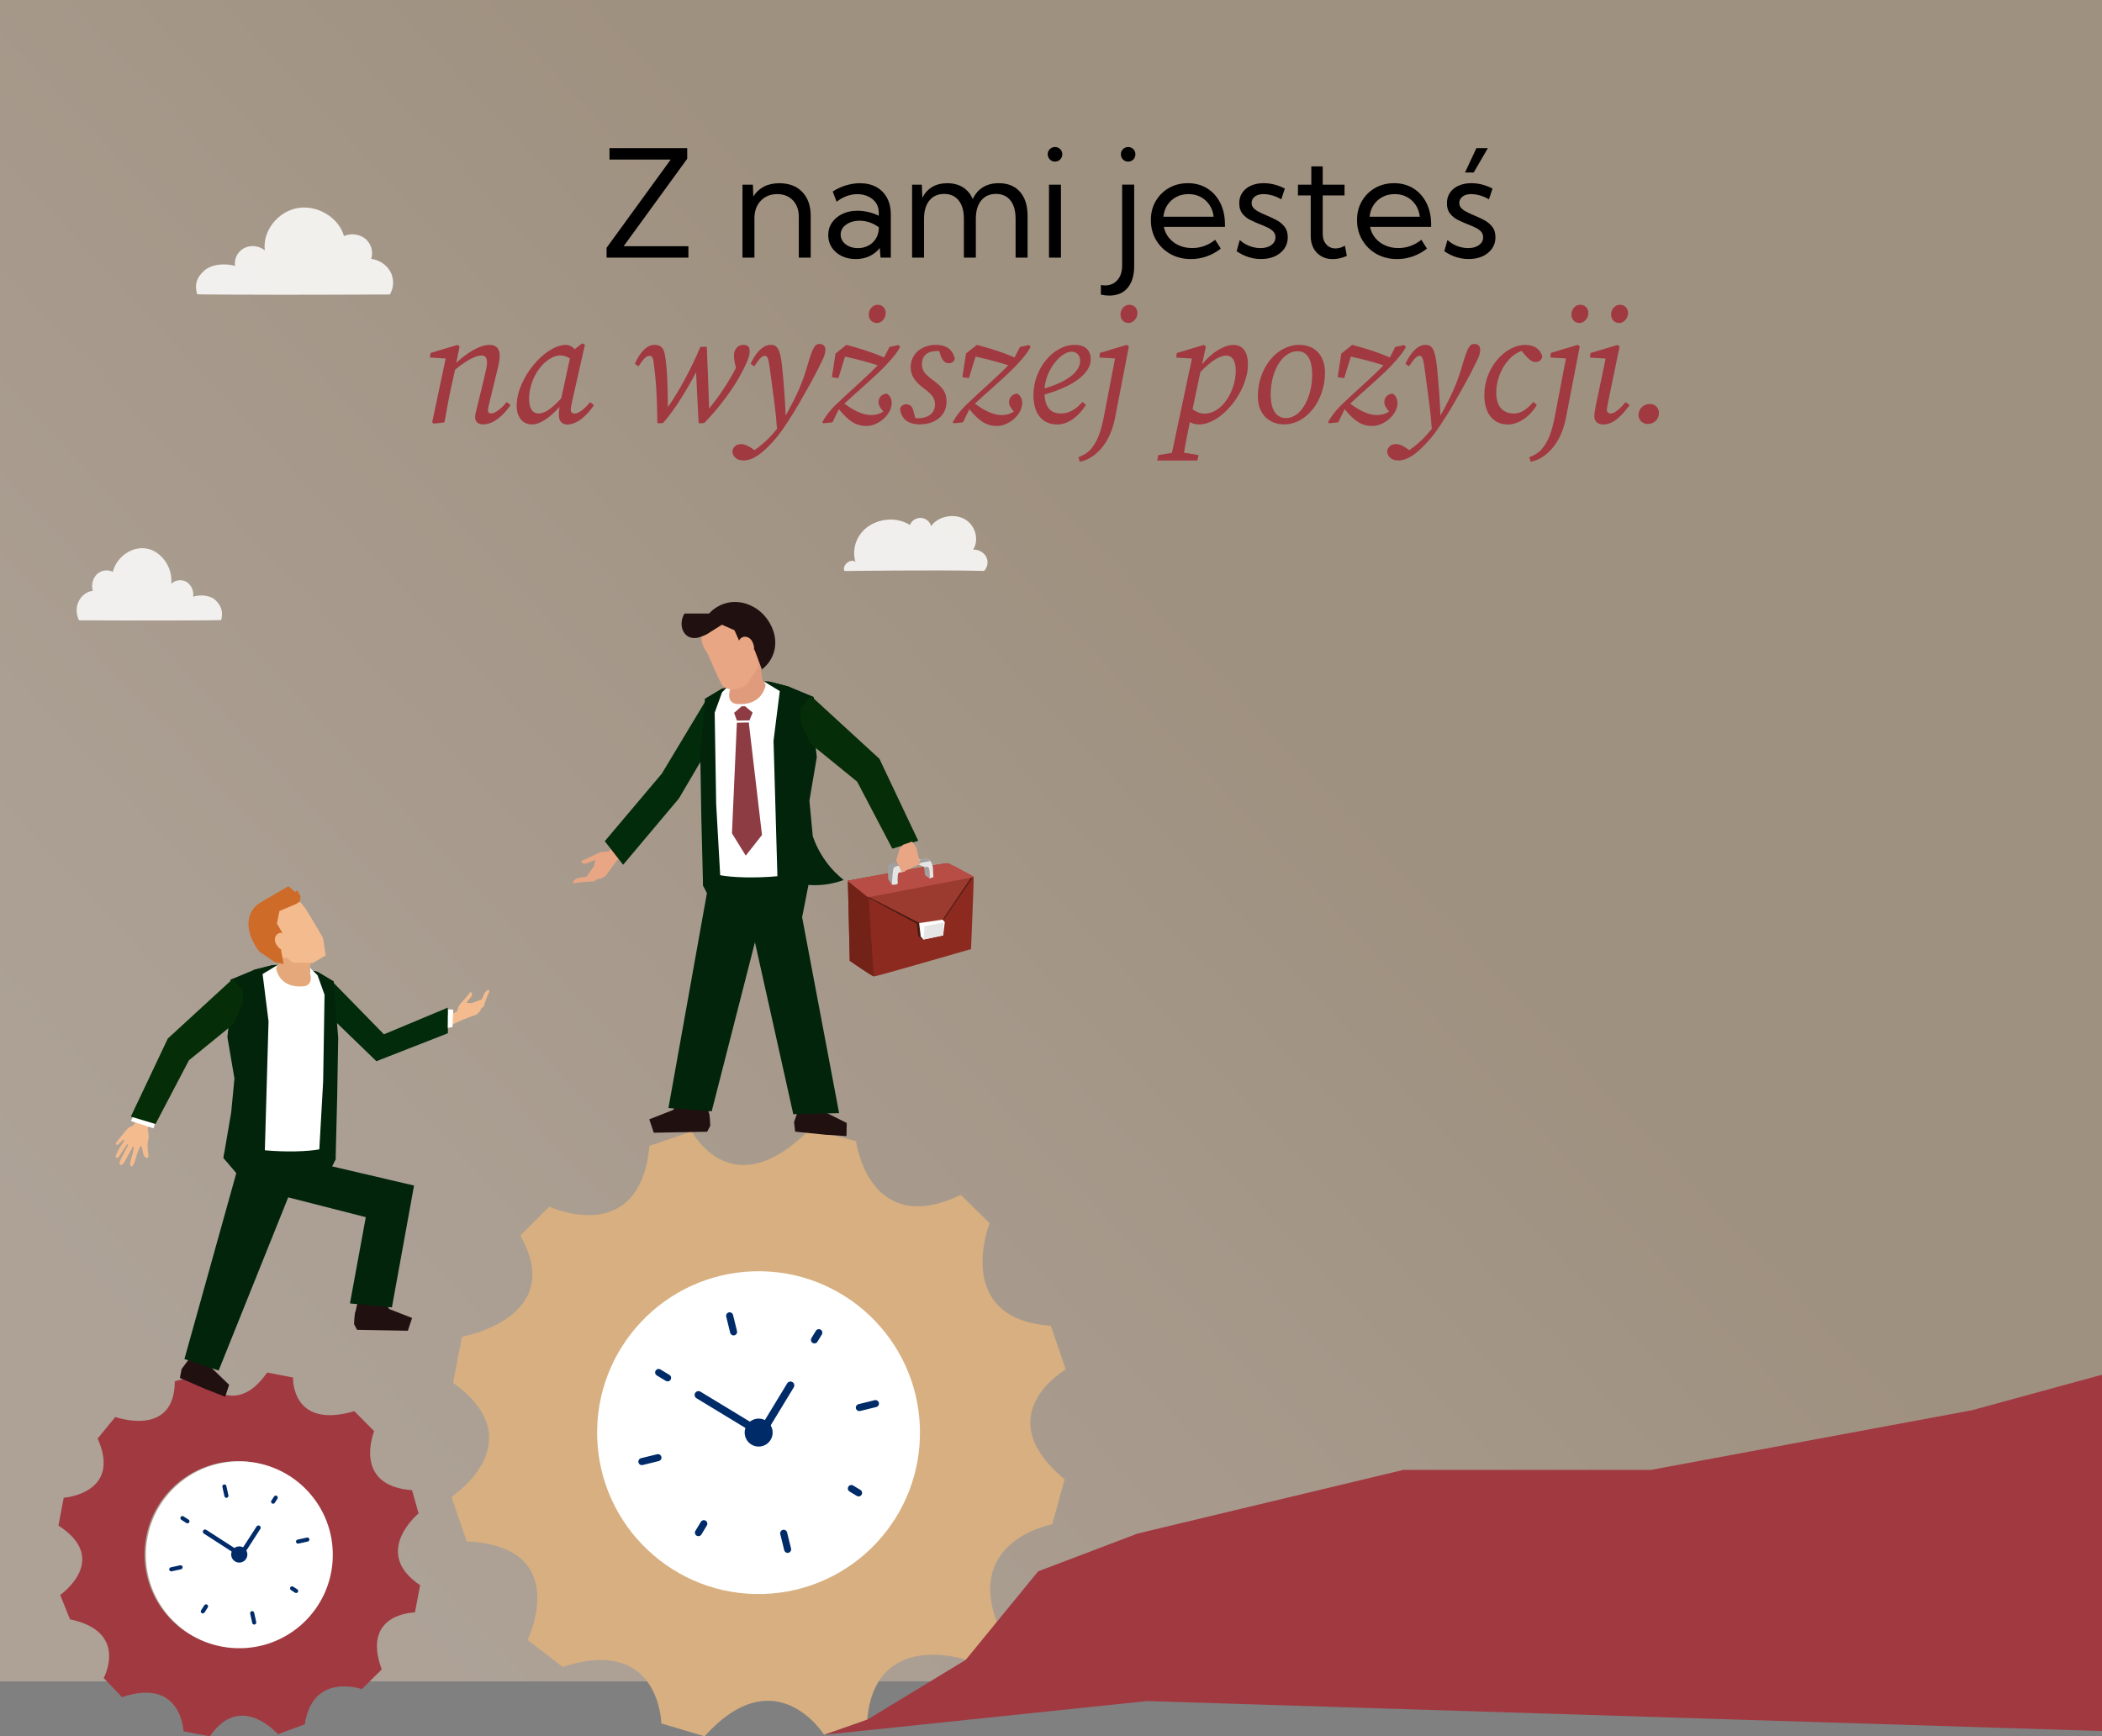 <?xml version="1.0" encoding="UTF-8"?><svg id="Layer_2" xmlns="http://www.w3.org/2000/svg" xmlns:xlink="http://www.w3.org/1999/xlink" viewBox="0 0 450 371.78"><rect x="0" y="0" width="450" height="371.78" fill="#808080" stroke="none"/><defs><style>.cls-1{opacity:.85;}.cls-2{fill:#722217;}.cls-2,.cls-3,.cls-4,.cls-5,.cls-6,.cls-7,.cls-8,.cls-9,.cls-10,.cls-11,.cls-12,.cls-13,.cls-14,.cls-15,.cls-16,.cls-17,.cls-18,.cls-19,.cls-20,.cls-21,.cls-22,.cls-23,.cls-24{stroke-width:0px;}.cls-3{fill:#ce6b28;}.cls-4{fill:#e5e5e5;}.cls-6{fill:#022b0c;}.cls-7{fill:#211010;}.cls-8{fill:#e09b7c;}.cls-9{fill:#052d07;}.cls-10{fill:#fff;}.cls-11{fill:#a0a0a0;}.cls-12{fill:#8c2a20;}.cls-13{fill:#01240b;}.cls-14{fill:#002b69;}.cls-15{fill:#9b3a2f;}.cls-16{fill:#e9a684;}.cls-17{fill:#b74d44;}.cls-18{fill:#a13941;}.cls-19{fill:#e5a87a;}.cls-20{fill:url(#linear-gradient);opacity:.36;}.cls-21{fill:#f4bc8e;}.cls-22{fill:#d7af80;}.cls-23{fill:#8d3c43;}.cls-24{fill:#471910;}</style><linearGradient id="linear-gradient" x1="55.25" y1="338.28" x2="262.79" y2="144.77" gradientUnits="userSpaceOnUse"><stop offset=".04" stop-color="#ffdfc0"/><stop offset=".28" stop-color="#f8d6b5"/><stop offset=".7" stop-color="#e6c198"/><stop offset="1" stop-color="#d7af80"/></linearGradient></defs><g id="Layer_1-2"><rect class="cls-20" width="450" height="360"/><g class="cls-1"><path class="cls-10" d="M47.35,132.78c.42-1.71.11-2.91-1.08-4.14-1.18-1.23-3.34-1.39-4.92-.88.19-1.23-.41-2.56-1.43-3.17-1.02-.6-2.39-.43-3.26.41.37-3.39-2.01-6.88-5.14-7.52-3.13-.64-6.54,1.66-7.36,4.96-1.09-.56-2.49-.35-3.39.5-.91.86-1.28,2.31-.9,3.55-1.29.17-2.47,1.07-3.05,2.31-.58,1.24-.54,2.8.1,4.01,8.93.08,29.35.05,30.43-.03"/></g><g class="cls-1"><path class="cls-10" d="M210.82,122.07c.68-.82.79-2,.27-2.92-.52-.91-1.63-1.51-2.75-1.48,1.34-2.16.47-5.24-1.85-6.53-2.32-1.29-5.71-.57-7.18,1.52-.17-.94-1.11-1.71-2.14-1.77-1.04-.06-2.07.61-2.36,1.52-.77-.5-1.67-.84-2.6-1.02-2.62-.5-5.51.34-7.32,2.15-1.81,1.81-2.49,4.51-1.72,6.86-.3-.51-1.16-.36-1.67-.01-.62.44-1.08,1.24-.7,1.87,0,0,19.87-.27,29.89-.02"/></g><g class="cls-1"><path class="cls-10" d="M42.2,62.99c-.57-2.06-.15-3.51,1.46-4.99,1.61-1.48,4.53-1.67,6.67-1.06-.26-1.49.55-3.09,1.94-3.82,1.39-.72,3.25-.52,4.42.5-.51-4.09,2.72-8.29,6.97-9.06,4.25-.77,8.87,2,9.98,5.98,1.48-.67,3.37-.42,4.6.61,1.23,1.03,1.73,2.79,1.22,4.28,1.75.21,3.35,1.29,4.14,2.79.79,1.5.74,3.37-.13,4.83-12.11.1-39.82.06-41.28-.04"/></g><path class="cls-22" d="M228.17,293.23l-3.21-9.37c-21.14-1.46-13.11-21.96-13.11-21.96l-6.15-6.06c-19.76,9.43-22.44-11.49-22.44-11.49l-9.8-2.65c-16.77,17.1-25.36.54-25.36.54l-9.07,3.11c-2.07,21.99-21.44,13-21.44,13l-6.2,6.2c10.04,17.68-12.49,21.66-12.49,21.66l-1.9,9.87c17.54,12.63-.35,24.43-.35,24.43l3.26,9.53c22.81,1.06,13.04,21.09,13.04,21.09l7.5,5.77c20.85-6.78,21.13,12.11,21.13,12.11l9.26,2.76c15.21-16.92,25.57-.35,25.57-.35l9.24-3.16c1.67-19.46,21.12-12.89,21.12-12.89l6.71-7.91c-6.79-17.73,11.79-21.1,11.79-21.1l2.65-9.62c-16.68-13.81.25-23.52.25-23.52ZM172.84,338.27c-17.72,6.07-36.91-3.1-42.85-20.47-5.95-17.37,3.6-36.37,21.31-42.44,17.72-6.07,36.91,3.1,42.85,20.47,5.95,17.37-3.6,36.37-21.32,42.44Z"/><circle class="cls-10" cx="162.41" cy="306.74" r="34.56" transform="translate(-8.94 4.9) rotate(-1.68)"/><path class="cls-14" d="M157.23,285.91h0c-.4.1-.81-.15-.91-.55l-.85-3.45c-.1-.4.15-.81.55-.91.4-.1.81.15.91.55l.85,3.45c.1.4-.15.81-.55.91Z"/><path class="cls-14" d="M168.8,332.47h0c-.4.1-.81-.15-.91-.55l-.85-3.45c-.1-.4.15-.81.55-.91.4-.1.81.15.91.55l.85,3.45c.1.4-.15.81-.55.91Z"/><path class="cls-14" d="M183.24,301.56h0c-.1-.4.15-.81.55-.91l3.45-.85c.4-.1.81.15.91.55.1.4-.15.81-.55.91l-3.45.85c-.4.1-.81-.15-.91-.55Z"/><path class="cls-14" d="M136.68,313.13h0c-.1-.4.15-.81.55-.91l3.45-.85c.4-.1.81.15.91.55.1.4-.15.81-.55.91l-3.45.85c-.4.1-.81-.15-.91-.55Z"/><path class="cls-14" d="M173.97,287.53h0c-.35-.21-.47-.67-.25-1.03l.94-1.55c.21-.35.67-.47,1.03-.25.35.21.47.67.25,1.03l-.94,1.55c-.21.35-.67.47-1.03.25Z"/><path class="cls-14" d="M149.13,328.8h0c-.35-.21-.47-.67-.25-1.03l1.16-1.92c.21-.35.67-.47,1.03-.25.35.21.47.67.25,1.03l-1.16,1.92c-.21.35-.67.47-1.03.25Z"/><path class="cls-14" d="M181.62,318.32h0c.21-.35.67-.47,1.03-.25l1.55.94c.35.21.47.67.25,1.03-.21.35-.67.47-1.03.25l-1.55-.94c-.35-.21-.47-.67-.25-1.03Z"/><path class="cls-14" d="M140.36,293.47h0c.21-.35.67-.47,1.03-.25l1.92,1.16c.35.21.47.67.25,1.03-.21.35-.67.47-1.03.25l-1.92-1.16c-.35-.21-.47-.67-.25-1.03Z"/><path class="cls-14" d="M162.48,306.54h0c-.24.39-.75.51-1.13.28l-12.25-7.44c-.39-.24-.51-.74-.28-1.13.24-.39.75-.51,1.13-.28l12.25,7.44c.39.24.51.74.28,1.13Z"/><path class="cls-14" d="M162.58,307.57h0c-.39-.24-.51-.75-.28-1.13l6.22-10.24c.24-.39.74-.51,1.13-.28.39.24.51.74.28,1.13l-6.22,10.24c-.24.39-.74.51-1.13.28Z"/><path class="cls-14" d="M165.32,306.02c.4,1.61-.59,3.23-2.19,3.62-1.61.4-3.23-.59-3.62-2.19-.4-1.61.59-3.23,2.19-3.62,1.61-.4,3.23.59,3.62,2.19Z"/><path class="cls-18" d="M88.83,345.26l1.11-5.85c-10.49-7.03-.33-15.36-.33-15.36l-1.4-4.99c-12.87-.91-8.11-12.63-8.11-12.63l-4.24-4.28c-13.59,3.99-13.13-7.21-13.13-7.21l-5.55-1.06c-7.5,10.85-14.77.47-14.77.47l-4.99,1.41c-.06,12.21-12.74,7.63-12.74,7.63l-3.78,4.62c5.26,11.78-7.26,12.68-7.26,12.68l-1.13,5.95c11.25,7.27.38,14.86.38,14.86l2.09,5.22c12.65,2.61,7.22,12.56,7.22,12.56l3.92,4.11c12.74-4.35,13.17,7.31,13.17,7.31l5.65,1.07c6.56-9.68,14.56-.44,14.56-.44l5.74-2.13c1.73-11.27,12.22-7.53,12.22-7.53l4.26-4.22c-4.47-12.14,7.11-12.2,7.11-12.2ZM47.18,352.44c-10.84-2.06-17.95-12.52-15.89-23.35,2.06-10.84,12.52-17.95,23.35-15.89,10.84,2.06,17.95,12.52,15.89,23.35-2.06,10.84-12.52,17.95-23.35,15.89Z"/><path class="cls-10" d="M71.24,333.46c-.31,11.05-9.51,19.75-20.56,19.44-11.05-.31-19.75-9.51-19.44-20.56.31-11.05,9.51-19.75,20.56-19.44,11.05.31,19.75,9.51,19.44,20.56Z"/><path class="cls-14" d="M48.57,320.7h0c-.23.05-.46-.1-.52-.33l-.44-2.01c-.05-.23.1-.46.33-.52.23-.05.46.1.52.33l.44,2.01c.05.23-.1.46-.33.52Z"/><path class="cls-14" d="M54.51,347.83h0c-.23.05-.46-.1-.51-.33l-.44-2.01c-.05-.23.1-.46.33-.52.23-.05.46.1.52.33l.44,2.01c.05.23-.1.46-.33.52Z"/><path class="cls-14" d="M63.37,330.17h0c-.05-.23.1-.46.33-.52l2.01-.44c.23-.05.46.1.52.33.05.23-.1.46-.33.52l-2.01.44c-.23.05-.46-.1-.52-.33Z"/><path class="cls-14" d="M36.23,336.11h0c-.05-.23.1-.46.33-.52l2.01-.44c.23-.05.46.1.52.33.05.23-.1.46-.33.52l-2.01.44c-.23.05-.46-.1-.52-.33Z"/><path class="cls-14" d="M58.23,321.9h0c-.2-.13-.26-.4-.13-.6l.57-.88c.13-.2.4-.26.6-.13.2.13.26.4.13.6l-.57.88c-.13.2-.4.26-.6.13Z"/><path class="cls-14" d="M43.18,345.39h0c-.2-.13-.26-.4-.13-.6l.7-1.09c.13-.2.4-.26.6-.13.2.13.26.4.13.6l-.7,1.09c-.13.2-.4.26-.6.13Z"/><path class="cls-14" d="M62.16,339.85h0c.13-.2.4-.26.6-.13l.88.57c.2.13.26.4.13.6-.13.2-.4.26-.6.13l-.88-.57c-.2-.13-.26-.4-.13-.6Z"/><path class="cls-14" d="M38.68,324.8h0c.13-.2.4-.26.6-.13l1.09.7c.2.13.26.4.13.6-.13.2-.4.26-.6.13l-1.09-.7c-.2-.13-.26-.4-.13-.6Z"/><path class="cls-14" d="M51.27,332.72h0c-.14.22-.44.29-.66.14l-6.97-4.5c-.22-.14-.29-.44-.14-.66.14-.22.44-.29.66-.14l6.97,4.5c.22.14.29.44.14.66Z"/><path class="cls-14" d="M51.31,333.32h0c-.22-.14-.29-.44-.14-.66l3.76-5.82c.14-.22.44-.29.66-.14.22.14.29.44.14.66l-3.76,5.82c-.14.22-.44.29-.66.14Z"/><path class="cls-14" d="M52.92,332.47c.2.94-.39,1.86-1.33,2.06-.94.2-1.86-.39-2.06-1.33-.2-.94.39-1.86,1.33-2.06.94-.2,1.86.39,2.06,1.33Z"/><path class="cls-21" d="M100.34,214.05c-.15.19-.48.65-.48.65l1.11.09,2.18-.8s.51-1.42.91-1.76c.4-.34.8-.2.8-.2,0,0-.87,1.93-1.24,3.3-.06.23-.36.39-.68.67-.01.24-.07.6-.48.75-.16.44-.51.51-1.1.72-.41.15-1.97.73-2.56.98-.61.26-1.39.69-2.5,1.18l-.82-2.06c.91-.28,2.17-.92,2.28-.97.22-.11.25-1.01.69-1.53.44-.52,2.11-2.37,2.19-2.64.2.01.51.13.38.68-.06.25-.41.64-.66.94Z"/><path class="cls-21" d="M32.54,239.38s-.93,2.02-.91,2.38c.03.5.17.93.21,1.42.02.25-.05.51-.09.76-.04.26-.08.51-.12.77-.01.09-.03.17-.04.26,0,0,0,1.21.1,1.72s.24,1.28-.29,1.23c-.53-.05-.8-.93-.86-1.55s-.36-1.17-.51-.91c-.4.71-.65,1.57-.9,2.34-.39,1.19-.77,2.47-1.21,1.72-.08-.14-.06-.32-.04-.48.19-1.13.66-2.23.78-3.37.02-.19-.11-.32-.25-.1-.14.22-1.08,1.95-1.37,2.5-.18.33-.35.67-.56.97-.09.14-.2.29-.36.36-.16.07-.41.02-.49-.15-.04-.08-.03-.18-.02-.27.05-.33.2-.64.34-.94.2-.41.42-.8.63-1.2.45-.85.83-1.58.83-1.76,0-.18-.04-.26-.33.11-.28.36-1.45,2.23-1.63,2.46-.18.24-.39.33-.54.22-.16-.12-.46-.24,1.09-2.7.28-.45.58-.85.61-.99.02-.14-.13-.25-.4,0-.27.25-.97,1.04-1.19.97-.21-.07-.47-.19.34-1.13.8-.95,1.58-2.01,1.96-2.36.37-.35,1.05-.57,1.35-.87.3-.3,1.37-2.72,1.37-2.72l2.5,1.31Z"/><g id="BM1"><path class="cls-7" d="M41.43,290c-.44.19-2.55,3.12-2.55,3.12l-.37,1.92,5.6,2.42,4.09,1.6.86-2.54-4.7-4.55-2.94-1.99Z"/><path class="cls-7" d="M80.8,276.58c.3.37,0,0,0,0l2.55,3.71,4.87,1.91-.91,2.73-10.87-.2-.64-1.21s.09-2.57.3-2.65l1.07-4.87,3.63.57Z"/><path class="cls-13" d="M68.01,208.1l-6.74-1.54-2.92.08-3.88.99-3.58,2.53-.44,7.26-.23,2.82.74,10.69-.68,7.24-2.45,9.73,2.77,3.24c-3.71,13.28-7.41,26.56-11.12,39.85l7.33,2.46c4.96-12.36,9.92-24.72,14.89-37.08,5.54,1.41,11.07,2.82,16.61,4.24-1.13,6.16-2.26,12.31-3.39,18.47,2.99.28,5.99.56,8.98.85,1.58-8.7,3.16-17.4,4.74-26.09-5.86-1.37-11.71-2.74-17.57-4.11l.78-1.51-.53-13.6.03-17.68.09-6.78-3.42-2.04Z"/><path class="cls-6" d="M62.33,208.08c2.89.65,5.79,1.29,8.68,1.94,3.73,3.81,7.46,7.62,11.18,11.44,4.55-1.9,9.1-3.8,13.66-5.71l.04,5.48c-5.1,2-10.2,3.99-15.31,5.99-4.43-4.29-8.86-8.57-13.29-12.86l-4.97-6.28Z"/><polygon class="cls-10" points="97.03 216.18 95.96 216.12 95.86 220.08 96.87 219.91 97.03 216.18"/><polygon class="cls-13" points="68.01 208.1 61.27 206.56 58.35 206.64 54.47 207.63 49.31 209.78 49.32 216.22 48.68 222.05 50.19 230.91 49.5 238.15 47.83 247.9 50.59 251.14 54.31 253.06 56.71 246.29 67.32 246.1 68.3 249.92 71.07 249.71 71.85 248.2 72.19 234.63 72.4 222.18 71.43 210.14 68.01 208.1"/><polygon class="cls-19" points="58.25 208.32 64.33 218.79 67.36 210.58 66.66 208.49 66.32 208.2 66.79 202.57 60.34 201.9 59.79 206.22 58.25 208.32"/><path class="cls-10" d="M64.86,211.19c-5.24.41-5.75-3.89-5.75-3.89l.46-.77-3.35,2.03,1.27,10.12-.79,27.61c4.56.42,9.15.27,11.66-.2l.82-14.5.2-12.32.1-6.29-1.5-4.17-1.58-1.56-.08.95s1.04,2.8-1.47,3Z"/><path class="cls-21" d="M61.51,192.13s-4.06,2.07-5.19,2.86c-3.43,2.4-2.86,4.44-.15,8.23,1.66,2.32,5.19,1.8,5.19,1.8l1.34,1.12c.94-.15,4.25.07,4.25.07l2.78-1.65-.59-3.76s-2.82-4.85-2.98-5.03c0,0-1.11-2.03-2.31-2.99-.96-.77-2.33-.64-2.33-.64Z"/><path class="cls-3" d="M61.76,189.75l-2.49,1.44s-3.09,1.75-3.83,2.27c-3.33,2.32-2.67,6.73.09,10.3l3.31,2.24,1.88.41-.57-3.07c.46-.45,1.55-1.53,1.55-1.53l-2.41-4.04.54-2.72,3.49-1.46.85-.54.19-1.14-.78-1.31-.39.41-1.42-1.25Z"/><path class="cls-21" d="M61.69,201.53c.31,1.1.43,1.71-.56,1.82-.53.06-1.19.16-1.99-1.15-.6-.98-.26-2.15.7-2.43.96-.28,1.54.66,1.85,1.76Z"/></g><polygon class="cls-10" points="28.58 238.87 28.03 240.03 32.86 241.58 33.26 240.38 28.58 238.87"/><polygon class="cls-9" points="49.87 209.56 35.92 222.37 28.01 239.08 33.29 240.67 40.45 227.02 50.01 219.24 52.01 214.85 51.97 212.01 49.87 209.56"/><path class="cls-16" d="M126.52,184.47c.27-.12.92-.35.92-.35l-.25,1.33-1.65,2.3s-1.84.14-2.36.49c-.52.36-.49.88-.49.88,0,0,2.56-.39,4.28-.39.29,0,.57-.29,1.01-.59.29.06.72.11,1.04-.32.57-.04.76-.43,1.2-1.06.31-.44,1.5-2.08,1.98-2.69.5-.63,1.27-1.41,2.19-2.55l-2.16-1.63c-.63.98-1.78,2.25-1.88,2.36-.19.22-1.27-.03-2.02.31-.75.34-3.47,1.7-3.81,1.71-.05.24,0,.64.67.66.32,0,.88-.27,1.32-.47Z"/><g id="BM1-2"><path class="cls-7" d="M171.56,236.32c-.38.33-1.57,3.94-1.57,3.94l.24,2.04,6.38.65,4.61.31.05-2.82-6.15-3.07-3.58-1.06Z"/><path class="cls-7" d="M146.8,233.75c-.31.39,0,0,0,0l-2.68,3.9-5.12,2.01.96,2.87,11.43-.21.67-1.27s-.09-2.7-.31-2.79l-1.13-5.12-3.82.6Z"/><path class="cls-13" d="M154.55,147.48l7.08-1.62,3.07.08,4.08,1.04,3.76,2.66.46,7.63.24,2.97-.78,11.24.72,7.61c-.04,3.47-.07,6.94-.11,10.41-.45,2.3-.9,4.6-1.35,6.9,2.64,13.98,5.28,27.96,7.92,41.94-3.27.08-6.54.15-9.81.23-2.74-12.28-5.47-24.55-8.21-36.83-3.09,12.07-6.18,24.14-9.26,36.21-3.09-.23-6.18-.47-9.26-.7,2.75-15.34,5.5-30.68,8.24-46.02l-.82-1.59.56-14.29-.03-18.59-.1-7.13,3.6-2.15Z"/><path class="cls-6" d="M160.52,147.46c-3.04.68-6.08,1.36-9.13,2.04-3.24,5.38-6.47,10.77-9.71,16.15-4.07,4.82-8.14,9.64-12.21,14.46,1.31,1.68,2.62,3.37,3.93,5.05,3.98-4.73,7.95-9.45,11.93-14.18,3.32-5.64,6.64-11.28,9.96-16.92,1.74-2.2,3.48-4.4,5.22-6.6Z"/><path class="cls-13" d="M154.55,147.48l7.08-1.62,3.07.08,4.08,1.04,5.43,2.25-.02,6.77.67,6.13-1.58,9.31.72,7.61c.49,1.43,1.35,3.4,2.85,5.45,1.3,1.78,2.68,3.05,3.77,3.92-1.46.54-4.15,1.32-7.55,1.06-3.01-.24-5.31-1.2-6.65-1.88l-11.15-.2-1.03,4.01c-1.24-.6-2.48-1.2-3.73-1.8l-.36-14.27-.22-13.09,1.02-12.65,3.6-2.15Z"/><polygon class="cls-8" points="164.8 147.71 158.41 158.72 155.23 150.09 155.95 147.89 156.31 147.58 155.82 141.67 162.6 140.96 163.18 145.51 164.8 147.71"/><path class="cls-10" d="M157.85,150.73c5.5.43,6.05-4.09,6.05-4.09l-.48-.81,3.52,2.14-1.34,10.63.83,29.01c-4.79.44-9.62.28-12.25-.21l-.86-15.24-.21-12.95-.11-6.61,1.58-4.38,1.66-1.63.08,1s-1.09,2.94,1.54,3.15Z"/><path class="cls-16" d="M151.02,133.46s4.23-2.24,5.59-2.73c4.13-1.51,5.55.23,7.17,4.84,1,2.83-1.59,5.54-1.59,5.54l.16,1.83c-.7.71-2.5,3.69-2.5,3.69-2.79,1.48-4.18.87-4.6.63-.76-.43-1.02-1.1-2.62-4.72-.56-1.27-1.02-2.29-1.29-2.89-.28-.35-1.36-1.79-1.18-3.8.1-1.13.57-1.96.86-2.4Z"/><path class="cls-7" d="M146.55,131.36h5.24c.49-.53,1.85-1.85,4.05-2.32,2.47-.52,4.41.38,5.12.73,3.07,1.48,4.22,4.33,4.49,5.05.22.56,1.01,2.74.09,5.24-.66,1.81-1.88,2.85-2.43,3.27-.54-1.43-1.08-2.85-1.61-4.28-.66.12-2.25.41-2.25.41l-2.02-4.52-2.67-1.18-3.37,2.12-.98.4c-.15.07-1.75.75-3.01-.07-1.31-.85-1.78-3-.65-4.87Z"/><path class="cls-16" d="M159,139.29c.76.93,1.21,1.4,1.91.62.37-.42.86-.93.21-2.4-.48-1.11-1.7-1.53-2.51-.87-.82.66-.37,1.72.39,2.65Z"/></g><polygon class="cls-9" points="173.61 149.01 188.27 162.47 196.58 180.03 191.03 181.71 183.5 167.36 173.46 159.19 171.36 154.57 171.4 151.59 173.61 149.01"/><path class="cls-12" d="M207.89,203.21s-20.34,5.89-20.77,5.86c-.43-.03-5.2-3.35-5.2-3.35l-.4-16.97s21.13-4.01,21.49-3.75c.36.26,5.43,2.62,5.44,2.74.06.5-.57,15.48-.57,15.48Z"/><path class="cls-2" d="M181.92,205.72l-.4-16.97s.3-.06.82-.15c1.35.95,3.67,2.63,3.62,2.7-.07.08.93,15.4,1.08,17.75-.75-.29-5.12-3.33-5.12-3.33Z"/><path class="cls-24" d="M200.06,199.82l-14.29-7.72-4.3-3.51c.73-.14,21.01-3.51,21.37-3.26.33.23,4.63,1.83,5.39,2.48l-8.16,12.01Z"/><polygon class="cls-24" points="201.26 196.75 201.71 197.3 201.37 200.12 197.18 201 196.58 200.41 196.23 197.49 201.26 196.75"/><path class="cls-15" d="M200.18,199.33l-14.83-7.59-3.86-3.15c.73-.14,21.11-4,21.47-3.75.33.23,4.35,2.14,5.12,2.79l-7.89,11.69Z"/><path class="cls-17" d="M208.46,187.8c-1.56.31-22.62,4.33-22.62,4.33l-3.88-3.12-.49-.42s21.13-4.01,21.49-3.75c.11.08.68.31,1.41.61l4.1,2.28s0,.04,0,.07Z"/><polygon class="cls-10" points="201.81 196.9 202.26 197.46 201.92 200.27 197.72 201.16 197.12 200.56 196.77 197.64 201.81 196.9"/><path class="cls-4" d="M197.91,198.33s2.95-.63,4.12-.78l-.11,2.73-4.2.89h-.01s.2-2.84.2-2.84Z"/><path class="cls-11" d="M198.02,185.74l.38-.17s.28.11.44.31.16,2.22.16,2.22l-.98-.73-.19-1.76.19.13Z"/><path class="cls-4" d="M198.4,183.91c1.04.1,1.3,1.67,1.3,1.67l.13,2.21-.82.31s0-2.02-.16-2.22-.44-.31-.44-.31l-.38.17-.19-.13-3.29-1.37s3.39-.37,3.85-.32Z"/><path class="cls-11" d="M196.22,184.94l-.12-.05,1-.9c.61-.05,1.13-.09,1.29-.07.33.03.58.21.77.44-.56.08-2.31.45-2.94.58Z"/><path class="cls-11" d="M193.52,185.24l.17,1.36s-.95.16-1.25.23c-.29.07-.36,1.58-.26,2.16.09.58-1.26.4-1.26.4l-.76-1.15s-.21-2.54.05-2.97c.25-.43,2.3-.72,2.3-.72l.69.37.33.32Z"/><path class="cls-4" d="M191.34,185.82c.21-.4,1.4-.5,2.19-.51l.16,1.29s-.95.16-1.25.23c-.29.07-.36,1.58-.26,2.16.09.53-1.05.43-1.24.4.03-.67.14-3.07.4-3.58Z"/><polygon class="cls-16" points="193.33 180.87 192.63 181.62 191.86 184.22 193.05 186.8 196.96 184.99 196.21 181.55 195.28 180.19 193.33 180.87"/><polygon class="cls-23" points="159.51 151.22 161.13 152.57 160.44 154.24 157.77 154.29 157.16 152.63 158.77 151.23 159.51 151.22"/><polygon class="cls-23" points="160.3 154.69 157.75 154.74 156.7 178.42 159.65 183.2 163.13 178.78 160.3 154.69"/><path class="cls-18" d="M450,294.35v76.29c-68.15-2.13-136.3-4.27-204.45-6.42-23.01,2.41-46.02,4.81-69.03,7.21,3.07-1.09,6.15-2.18,9.22-3.27,7.01-4.26,14.02-8.51,21.02-12.77,5.17-6.32,10.33-12.63,15.49-18.95,7.1-2.69,14.19-5.39,21.29-8.09l56.85-13.62h53.03l68.7-12.77,27.88-7.61Z"/><path class="cls-5" d="M147.38,55.16h-17.52v-2.11l13.73-18.89h-13.11v-2.44h16.64v2.27l-13.61,18.73h13.86v2.44Z"/><path class="cls-5" d="M173.57,55.16h-2.56v-8.72c0-1.48-.42-2.66-1.27-3.55-.84-.89-1.96-1.33-3.36-1.33s-2.62.48-3.52,1.43c-.9.95-1.35,2.21-1.35,3.76v8.41h-2.56v-15.62h2.23l.09,2.53c.57-.92,1.33-1.62,2.27-2.11.94-.49,2.04-.73,3.31-.73,2.07,0,3.71.62,4.91,1.88s1.8,2.96,1.8,5.14v8.92Z"/><path class="cls-5" d="M190.71,55.16h-2.2l-.17-2.06c-.57.74-1.3,1.32-2.19,1.74-.89.42-1.88.63-2.97.63s-2.13-.22-3.02-.66c-.89-.44-1.58-1.05-2.09-1.82-.51-.77-.76-1.65-.76-2.62,0-1.03.27-1.94.82-2.73.55-.79,1.29-1.4,2.23-1.85.94-.45,2.01-.67,3.21-.67.78,0,1.58.1,2.39.29.81.19,1.54.46,2.17.79v-.66c0-.83-.21-1.54-.62-2.13-.42-.59-.97-1.04-1.67-1.36-.7-.32-1.47-.48-2.31-.48-.73,0-1.47.13-2.23.4-.76.27-1.49.67-2.19,1.23l-.84-2.2c.91-.58,1.86-1.02,2.86-1.32s1.99-.45,2.97-.45c1.35,0,2.52.27,3.51.82s1.75,1.32,2.29,2.33c.54,1,.81,2.2.81,3.57v9.22ZM183.63,53.13c.8,0,1.54-.17,2.2-.5.67-.33,1.21-.82,1.62-1.45.42-.63.65-1.38.69-2.24v-.27c-.57-.45-1.22-.79-1.93-1.04-.71-.25-1.44-.37-2.18-.37-1.16,0-2.12.28-2.9.84-.78.56-1.16,1.28-1.16,2.14,0,.54.16,1.03.48,1.47.32.44.75.78,1.3,1.03.55.25,1.18.38,1.88.38Z"/><path class="cls-5" d="M219.98,55.16h-2.56v-8.33c0-1.68-.37-2.98-1.1-3.91-.73-.93-1.77-1.4-3.1-1.4s-2.4.47-3.16,1.41c-.77.94-1.15,2.24-1.15,3.9v8.33h-2.56v-8.33c0-1.68-.37-2.98-1.11-3.91-.74-.93-1.78-1.4-3.11-1.4s-2.4.47-3.16,1.41c-.77.94-1.15,2.24-1.15,3.9v8.33h-2.56v-15.62h2.09l.11,2.8c.52-1.02,1.23-1.79,2.13-2.32.9-.53,1.97-.79,3.2-.79,1.31,0,2.43.29,3.37.88.93.59,1.63,1.43,2.09,2.52.51-1.12,1.24-1.96,2.18-2.54.94-.58,2.07-.87,3.38-.87,1.95,0,3.47.62,4.55,1.85,1.09,1.23,1.63,2.96,1.63,5.16v8.92Z"/><path class="cls-5" d="M225.85,34.6c-.44,0-.8-.15-1.1-.46-.3-.31-.45-.68-.45-1.12s.15-.79.45-1.09c.3-.3.66-.45,1.1-.45s.82.15,1.12.45c.3.3.45.67.45,1.09s-.15.81-.45,1.12c-.3.31-.68.46-1.12.46ZM227.13,55.16h-2.56v-15.62h2.56v15.62Z"/><path class="cls-5" d="M235.68,63.08v-2.05c.17.03.33.05.48.06.15,0,.3.02.45.02,1.08,0,1.96-.39,2.62-1.16.67-.77,1-1.81,1-3.11v-17.31h2.58v17.41c0,2.02-.47,3.58-1.4,4.69-.93,1.1-2.24,1.66-3.91,1.66-.28,0-.57-.02-.88-.05-.3-.04-.61-.09-.94-.15ZM241.51,34.6c-.44,0-.8-.15-1.1-.45-.3-.3-.45-.67-.45-1.11s.15-.81.45-1.11c.3-.3.66-.45,1.1-.45s.81.15,1.11.45c.3.3.45.67.45,1.11s-.15.81-.45,1.11c-.3.3-.67.45-1.11.45Z"/><path class="cls-5" d="M261.34,53.24c-1.94,1.49-4.07,2.23-6.41,2.23-1.62,0-3.08-.37-4.38-1.09-1.29-.73-2.31-1.72-3.05-2.98-.75-1.26-1.12-2.67-1.12-4.26s.34-2.88,1.03-4.07c.69-1.19,1.63-2.13,2.83-2.82,1.2-.69,2.56-1.03,4.08-1.03s2.94.38,4.13,1.12c1.19.75,2.12,1.79,2.79,3.12s1,2.88,1,4.62v.5h-13.08c.19.92.56,1.71,1.13,2.39.57.68,1.27,1.2,2.12,1.58s1.79.56,2.83.56c1.79,0,3.43-.59,4.91-1.77l1.19,1.88ZM249.07,46.41h10.75c-.11-.97-.41-1.82-.9-2.54-.48-.72-1.11-1.29-1.88-1.7s-1.63-.61-2.59-.61-1.84.2-2.62.61c-.78.41-1.41.97-1.89,1.7-.48.72-.78,1.57-.88,2.54Z"/><path class="cls-5" d="M264.74,53.8l.67-2.41c.38.35.8.66,1.28.92.48.26.98.46,1.52.6s1.07.21,1.61.21c.97,0,1.75-.21,2.34-.64.59-.43.89-.98.89-1.67,0-.5-.15-.91-.46-1.24-.31-.33-.71-.61-1.21-.85-.5-.24-1.04-.47-1.61-.69-.7-.27-1.39-.58-2.08-.92s-1.26-.8-1.71-1.36-.68-1.3-.68-2.22.22-1.64.66-2.28c.44-.65,1.05-1.15,1.84-1.5.79-.35,1.69-.53,2.71-.53,1.54,0,3.06.38,4.55,1.16l-.77,2.31c-.33-.22-.72-.41-1.16-.59s-.89-.3-1.34-.4c-.46-.09-.89-.14-1.3-.14-.76,0-1.38.17-1.84.52-.47.35-.7.81-.7,1.4,0,.33.1.64.29.91.19.28.52.55.98.82.46.27,1.09.57,1.91.91.72.29,1.43.62,2.12.99.7.37,1.28.84,1.74,1.42.46.58.7,1.33.7,2.26s-.24,1.73-.73,2.43-1.16,1.25-2.02,1.65c-.86.4-1.85.59-2.98.59-1.86,0-3.6-.56-5.22-1.67Z"/><path class="cls-5" d="M288.34,54.79c-1.03.46-2.04.69-3.02.69s-1.76-.21-2.47-.62c-.71-.41-1.26-.99-1.66-1.73-.4-.75-.59-1.61-.59-2.6v-8.69h-2.73v-2.3h2.86v-3.91h2.44v3.91h4.67v2.3h-4.67v8.22c0,.94.25,1.69.76,2.27.5.57,1.17.86,1.99.86.67,0,1.33-.2,2-.59l.42,2.2Z"/><path class="cls-5" d="M305.48,53.24c-1.94,1.49-4.07,2.23-6.41,2.23-1.62,0-3.08-.37-4.38-1.09-1.29-.73-2.31-1.72-3.05-2.98-.75-1.26-1.12-2.67-1.12-4.26s.34-2.88,1.03-4.07c.69-1.19,1.63-2.13,2.83-2.82,1.2-.69,2.56-1.03,4.08-1.03s2.94.38,4.13,1.12c1.19.75,2.12,1.79,2.79,3.12s1,2.88,1,4.62v.5h-13.08c.19.92.56,1.71,1.13,2.39.57.68,1.27,1.2,2.12,1.58s1.79.56,2.83.56c1.79,0,3.43-.59,4.91-1.77l1.19,1.88ZM293.21,46.41h10.75c-.11-.97-.41-1.82-.9-2.54-.48-.72-1.11-1.29-1.88-1.7s-1.63-.61-2.59-.61-1.84.2-2.62.61c-.78.41-1.41.97-1.89,1.7-.48.72-.78,1.57-.88,2.54Z"/><path class="cls-5" d="M309.2,53.8l.67-2.41c.38.35.8.66,1.28.92.48.26.98.46,1.52.6s1.07.21,1.61.21c.97,0,1.75-.21,2.34-.64.59-.43.89-.98.89-1.67,0-.5-.15-.91-.46-1.24-.31-.33-.71-.61-1.21-.85-.5-.24-1.04-.47-1.61-.69-.7-.27-1.39-.58-2.08-.92s-1.26-.8-1.71-1.36-.68-1.3-.68-2.22.22-1.64.66-2.28c.44-.65,1.05-1.15,1.84-1.5.79-.35,1.69-.53,2.71-.53,1.54,0,3.06.38,4.55,1.16l-.77,2.31c-.33-.22-.72-.41-1.16-.59s-.89-.3-1.34-.4c-.46-.09-.89-.14-1.3-.14-.76,0-1.38.17-1.84.52-.47.35-.7.81-.7,1.4,0,.33.1.64.29.91.19.28.52.55.98.82.46.27,1.09.57,1.91.91.72.29,1.43.62,2.12.99.7.37,1.28.84,1.74,1.42.46.58.7,1.33.7,2.26s-.24,1.73-.73,2.43-1.16,1.25-2.02,1.65c-.86.4-1.85.59-2.98.59-1.86,0-3.6-.56-5.22-1.67ZM315.49,36.94h-1.86l2.44-5.22h2.45l-3.03,5.22Z"/><path class="cls-18" d="M92.52,90.43l2.89-13.67-3.37-.2.14-.99,5.78-1.73.44.34-.71,3.5c2.24-2.14,5.03-3.84,7.11-3.84,1.43,0,2.18.78,2.18,2.35,0,1.09-.31,2.21-.58,3.33l-1.53,6.32c-.24.95-.41,1.63-.41,1.97,0,.48.24.71.65.71.85,0,2.14-.92,3.37-2.45l.82.65c-1.33,2-3.54,4.15-5.88,4.15-1.05,0-1.7-.58-1.7-1.46,0-.78.2-1.36.54-2.75l1.46-6.02c.27-1.16.54-2.28.54-2.96,0-1.19-.44-1.56-1.19-1.56-1.22,0-3.16.99-5.64,3.03l-.92,4.15c-.51,2.38-.92,4.73-1.36,7.14l-2.28.27-.34-.27Z"/><path class="cls-18" d="M119.65,88.91c0-.65.03-1.19.14-1.8-1.97,2.24-4.11,3.77-5.95,3.77-1.63,0-3.23-1.19-3.23-4.01,0-5.92,6.12-13.02,10.5-13.02.78,0,1.39.34,1.94.92l1.56-1.26.61.31-2.72,12.04c-.2.85-.31,1.56-.31,1.94,0,.48.37.75.82.75.85,0,2.14-.99,3.33-2.45l.82.65c-1.33,1.97-3.47,4.15-5.75,4.15-.92,0-1.77-.61-1.77-1.97ZM115.3,88.53c1.19,0,2.62-.82,4.86-3.26l1.84-8.53c-.65-.37-1.36-.65-2.07-.65-1.09,0-2.52.71-3.74,1.97-1.63,1.7-2.92,4.42-2.92,7.41,0,2.07.82,3.06,2.04,3.06Z"/><path class="cls-18" d="M139.95,77.69c-.17-1.33-.48-1.5-.95-1.5-.65,0-1.22.61-2.31,2.24l-.78-.54c1.19-2.65,2.65-4.05,4.18-4.05,1.43,0,2.01.65,2.28,2.28.48,2.82.61,7.28.61,11.05,2.52-3.64,4.83-7.92,6.97-12.92h1.36c.2,4.62.37,9.25.51,13.22,2.28-2.86,3.84-5.17,5.54-8.33.07-.14.14-.24.2-.38l-.27-1.12c-.1-.41-.17-1.09-.17-1.39,0-1.7.99-2.41,2.04-2.41.54,0,.92.2,1.12.44.14.2.2.48.2,1.02,0,.71-.2,1.63-1.73,4.55-1.6,3.09-4.45,7.07-7.96,10.71l-.99.1-.24-.17c-.2-3.6-.37-7.21-.54-10.78-1.73,3.3-4.35,7.75-7.04,10.84l-1.02.1-.24-.17c-.03-5.47-.31-9.38-.78-12.82Z"/><path class="cls-18" d="M156.78,96.62c.17-.99.88-1.53,1.84-1.53s1.77.48,2.75,1.19l.14.1c1.05-.71,2.07-1.56,3.03-2.52.65-.65,1.22-1.33,1.8-2.04-.27-3.98-.68-6.29-1.26-10.84-.54-4.32-.71-4.79-1.33-4.79-.58,0-1.05.41-2.28,2.24l-.78-.54c1.36-2.89,2.89-4.05,4.32-4.05,1.29,0,2.01.71,2.41,4.52.41,3.94.65,7.45.78,10.61,2.38-4.32,3.54-6.83,4.66-10.71,1.12-3.91,1.63-4.62,2.58-4.62.78,0,1.26.48,1.26,1.16,0,.88-.17,1.39-.85,2.75-.71,1.46-1.43,2.89-2.72,5.2-1.26,2.24-2.69,4.86-4.56,7.68-.88,1.33-1.8,2.75-3.23,4.28-2.21,2.41-4.18,3.88-6.15,3.88-1.5,0-2.31-.82-2.41-1.97Z"/><path class="cls-18" d="M178.85,75.71l2.35-1.87c2.82.75,5.27,1.5,8.06,2.69l1.16-2.24,1.87-.41.41.34c-.34.85-1.5,2.38-3.23,4.18-2.86,2.92-5.88,5.37-8.7,8.02,2.62,1.97,4.42,2.45,5.81,2.45.95,0,1.77-.27,2.52-.75-.71-.85-1.02-1.36-1.02-2.01,0-1.09.75-1.73,1.7-1.84.71.27,1.12,1.19,1.12,2.01,0,2.48-2.82,4.93-5.44,4.93-1.97,0-3.6-.78-5.88-3.6l-1.36,2.82-1.94.2-.27-.2c.68-1.19,1.36-2.24,2.79-3.64,2.92-2.86,6.12-5.51,9.11-8.57-2.35-.75-4.28-1.26-7-1.87l-1.43,4.62-1.39-.21.78-5.06ZM185.99,67.32c0-1.12.92-2.07,1.9-2.07s1.73.71,1.73,1.8-.88,2.11-1.87,2.11-1.77-.71-1.77-1.83Z"/><path class="cls-18" d="M192.68,87.51c.17-.58.71-.95,1.26-.95.99,0,1.39.54,1.63,1.5l.37,1.46c.14.03.31.03.48.03,2.35,0,3.74-1.12,3.74-2.89,0-1.09-.27-1.97-2.21-3.37-1.7-1.29-2.99-2.55-2.99-4.69,0-2.65,2.14-4.76,5.41-4.76,2,0,3.54.78,4.04,2.99-.2.65-.68.95-1.29.95-.78,0-1.39-.58-1.73-1.6l-.31-.99c-.14-.03-.31-.03-.48-.03-2.35,0-3.23,1.26-3.23,2.79,0,1.43.58,2.14,2.52,3.57,2.04,1.53,2.75,2.55,2.75,4.52,0,2.82-2.31,4.83-5.75,4.83-2.65,0-3.98-1.33-4.22-3.37Z"/><path class="cls-18" d="M206.79,75.71l2.35-1.87c2.82.75,5.27,1.5,8.06,2.69l1.16-2.24,1.87-.41.41.34c-.34.85-1.5,2.38-3.23,4.18-2.86,2.92-5.88,5.37-8.7,8.02,2.62,1.97,4.42,2.45,5.81,2.45.95,0,1.77-.27,2.52-.75-.71-.85-1.02-1.36-1.02-2.01,0-1.09.75-1.73,1.7-1.84.71.27,1.12,1.19,1.12,2.01,0,2.48-2.82,4.93-5.44,4.93-1.97,0-3.6-.78-5.88-3.6l-1.36,2.82-1.94.2-.27-.2c.68-1.19,1.36-2.24,2.79-3.64,2.92-2.86,6.12-5.51,9.11-8.57-2.35-.75-4.28-1.26-7-1.87l-1.43,4.62-1.39-.21.78-5.06Z"/><path class="cls-18" d="M221.24,84.55c0-5.47,4.11-10.71,8.87-10.71,2.18,0,3.4,1.12,3.4,3.13,0,2.18-2.14,5.27-9.89,7.51.14,2.89,1.43,4.05,3.5,4.05s3.67-1.33,4.59-2.48l.78.61c-1.43,2.31-3.64,4.22-6.15,4.22-2.96,0-5.1-1.97-5.1-6.32ZM223.62,83.16c5.64-1.63,7.62-4.01,7.62-5.85,0-1.26-.75-2.01-1.87-2.01-2.11,0-5.41,3.6-5.75,7.85Z"/><path class="cls-18" d="M230.86,97.91c1.22-.51,2.07-.99,2.75-1.84,1.16-1.46,2.04-3.16,2.79-7.28l2.31-12.04-3.33-.2.1-.99,5.75-1.73.44.34-2.99,15.47c-.65,3.16-1.97,5.75-4.11,7.55-1.09.92-2.24,1.46-3.43,1.67l-.27-.95ZM239.87,67.32c0-1.12.88-2.07,1.87-2.07,1.05,0,1.77.71,1.77,1.8s-.92,2.11-1.9,2.11-1.73-.71-1.73-1.83Z"/><path class="cls-18" d="M254.73,90.37c-.61,2.92-.99,4.86-1.26,6.56l3.13.51-.27,1.16h-8.6l.24-1.16,2.92-.48,4.28-20.19-3.37-.2.14-.99,5.78-1.73.44.34-.82,3.81c2.07-2.58,4.79-4.15,6.73-4.15,1.67,0,3.09,1.12,3.09,4.18,0,5.75-5.61,12.85-10.5,12.85-.75,0-1.36-.17-1.94-.51ZM256.98,79.66l-1.67,7.96c.92.68,1.8.95,2.58.95,1.7,0,3.26-1.05,4.45-2.58,1.36-1.8,2.21-4.25,2.21-6.6,0-2.21-.78-3.26-2.07-3.26-1.39,0-3.33,1.26-5.51,3.54Z"/><path class="cls-18" d="M269.28,84.89c0-6.12,4.05-11.05,8.87-11.05,3.2,0,5.51,2.11,5.51,5.95,0,5.92-3.94,11.08-8.74,11.08-3.13,0-5.64-2.11-5.64-5.98ZM280.91,80.3c0-3.67-1.29-5.1-3.13-5.1-3.23,0-5.75,4.22-5.75,9.28,0,3.57,1.39,5.03,3.3,5.03,3.33,0,5.58-4.66,5.58-9.21Z"/><path class="cls-18" d="M287.13,75.71l2.35-1.87c2.82.75,5.27,1.5,8.06,2.69l1.16-2.24,1.87-.41.41.34c-.34.85-1.5,2.38-3.23,4.18-2.86,2.92-5.88,5.37-8.7,8.02,2.62,1.97,4.42,2.45,5.81,2.45.95,0,1.77-.27,2.52-.75-.71-.85-1.02-1.36-1.02-2.01,0-1.09.75-1.73,1.7-1.84.71.27,1.12,1.19,1.12,2.01,0,2.48-2.82,4.93-5.44,4.93-1.97,0-3.6-.78-5.88-3.6l-1.36,2.82-1.94.2-.27-.2c.68-1.19,1.36-2.24,2.79-3.64,2.92-2.86,6.12-5.51,9.11-8.57-2.35-.75-4.28-1.26-7-1.87l-1.43,4.62-1.39-.21.78-5.06Z"/><path class="cls-18" d="M296.96,96.62c.17-.99.88-1.53,1.84-1.53s1.77.48,2.75,1.19l.14.1c1.05-.71,2.07-1.56,3.03-2.52.65-.65,1.22-1.33,1.8-2.04-.27-3.98-.68-6.29-1.26-10.84-.54-4.32-.71-4.79-1.33-4.79-.58,0-1.05.41-2.28,2.24l-.78-.54c1.36-2.89,2.89-4.05,4.32-4.05,1.29,0,2.01.71,2.41,4.52.41,3.94.65,7.45.78,10.61,2.38-4.32,3.54-6.83,4.66-10.71,1.12-3.91,1.63-4.62,2.58-4.62.78,0,1.26.48,1.26,1.16,0,.88-.17,1.39-.85,2.75-.71,1.46-1.43,2.89-2.72,5.2-1.26,2.24-2.69,4.86-4.56,7.68-.88,1.33-1.8,2.75-3.23,4.28-2.21,2.41-4.18,3.88-6.15,3.88-1.5,0-2.31-.82-2.41-1.97Z"/><path class="cls-18" d="M317.77,84.52c0-5.75,4.45-10.67,8.74-10.67,2.07,0,3.3,1.02,3.67,2.48-.14.85-.82,1.19-1.43,1.19-.75,0-1.39-.54-2-1.22l-1.02-1.16c-2.92,1.02-5.41,4.83-5.41,9.01,0,2.96,1.53,4.39,3.77,4.39,1.8,0,3.2-1.33,4.15-2.48l.78.61c-1.36,2.38-3.84,4.22-6.19,4.22-2.96,0-5.07-2.11-5.07-6.36Z"/><path class="cls-18" d="M327.39,97.91c1.22-.51,2.07-.99,2.75-1.84,1.16-1.46,2.04-3.16,2.79-7.28l2.31-12.04-3.33-.2.1-.99,5.75-1.73.44.34-2.99,15.47c-.65,3.16-1.97,5.75-4.11,7.55-1.09.92-2.24,1.46-3.43,1.67l-.27-.95ZM336.4,67.32c0-1.12.88-2.07,1.87-2.07,1.05,0,1.77.71,1.77,1.8s-.92,2.11-1.9,2.11-1.73-.71-1.73-1.83Z"/><path class="cls-18" d="M341.67,86.66l2.07-9.89-3.37-.2.14-.99,5.78-1.73.44.34-2.41,11.66c-.17.85-.31,1.56-.31,1.94,0,.48.37.75.75.75.82,0,1.9-.82,3.26-2.45l.85.65c-1.53,2.04-3.3,4.15-5.71,4.15-.95,0-1.84-.58-1.84-1.73,0-.51.07-1.09.34-2.48ZM344.9,67.32c0-1.12.88-2.07,1.87-2.07,1.05,0,1.77.71,1.77,1.8s-.92,2.11-1.9,2.11-1.73-.71-1.73-1.83Z"/><path class="cls-18" d="M350.78,88.84c0-1.36,1.12-2.35,2.41-2.35,1.19,0,1.97.88,1.97,1.94,0,1.36-1.09,2.35-2.38,2.35-1.16,0-2.01-.82-2.01-1.94Z"/></g></svg>